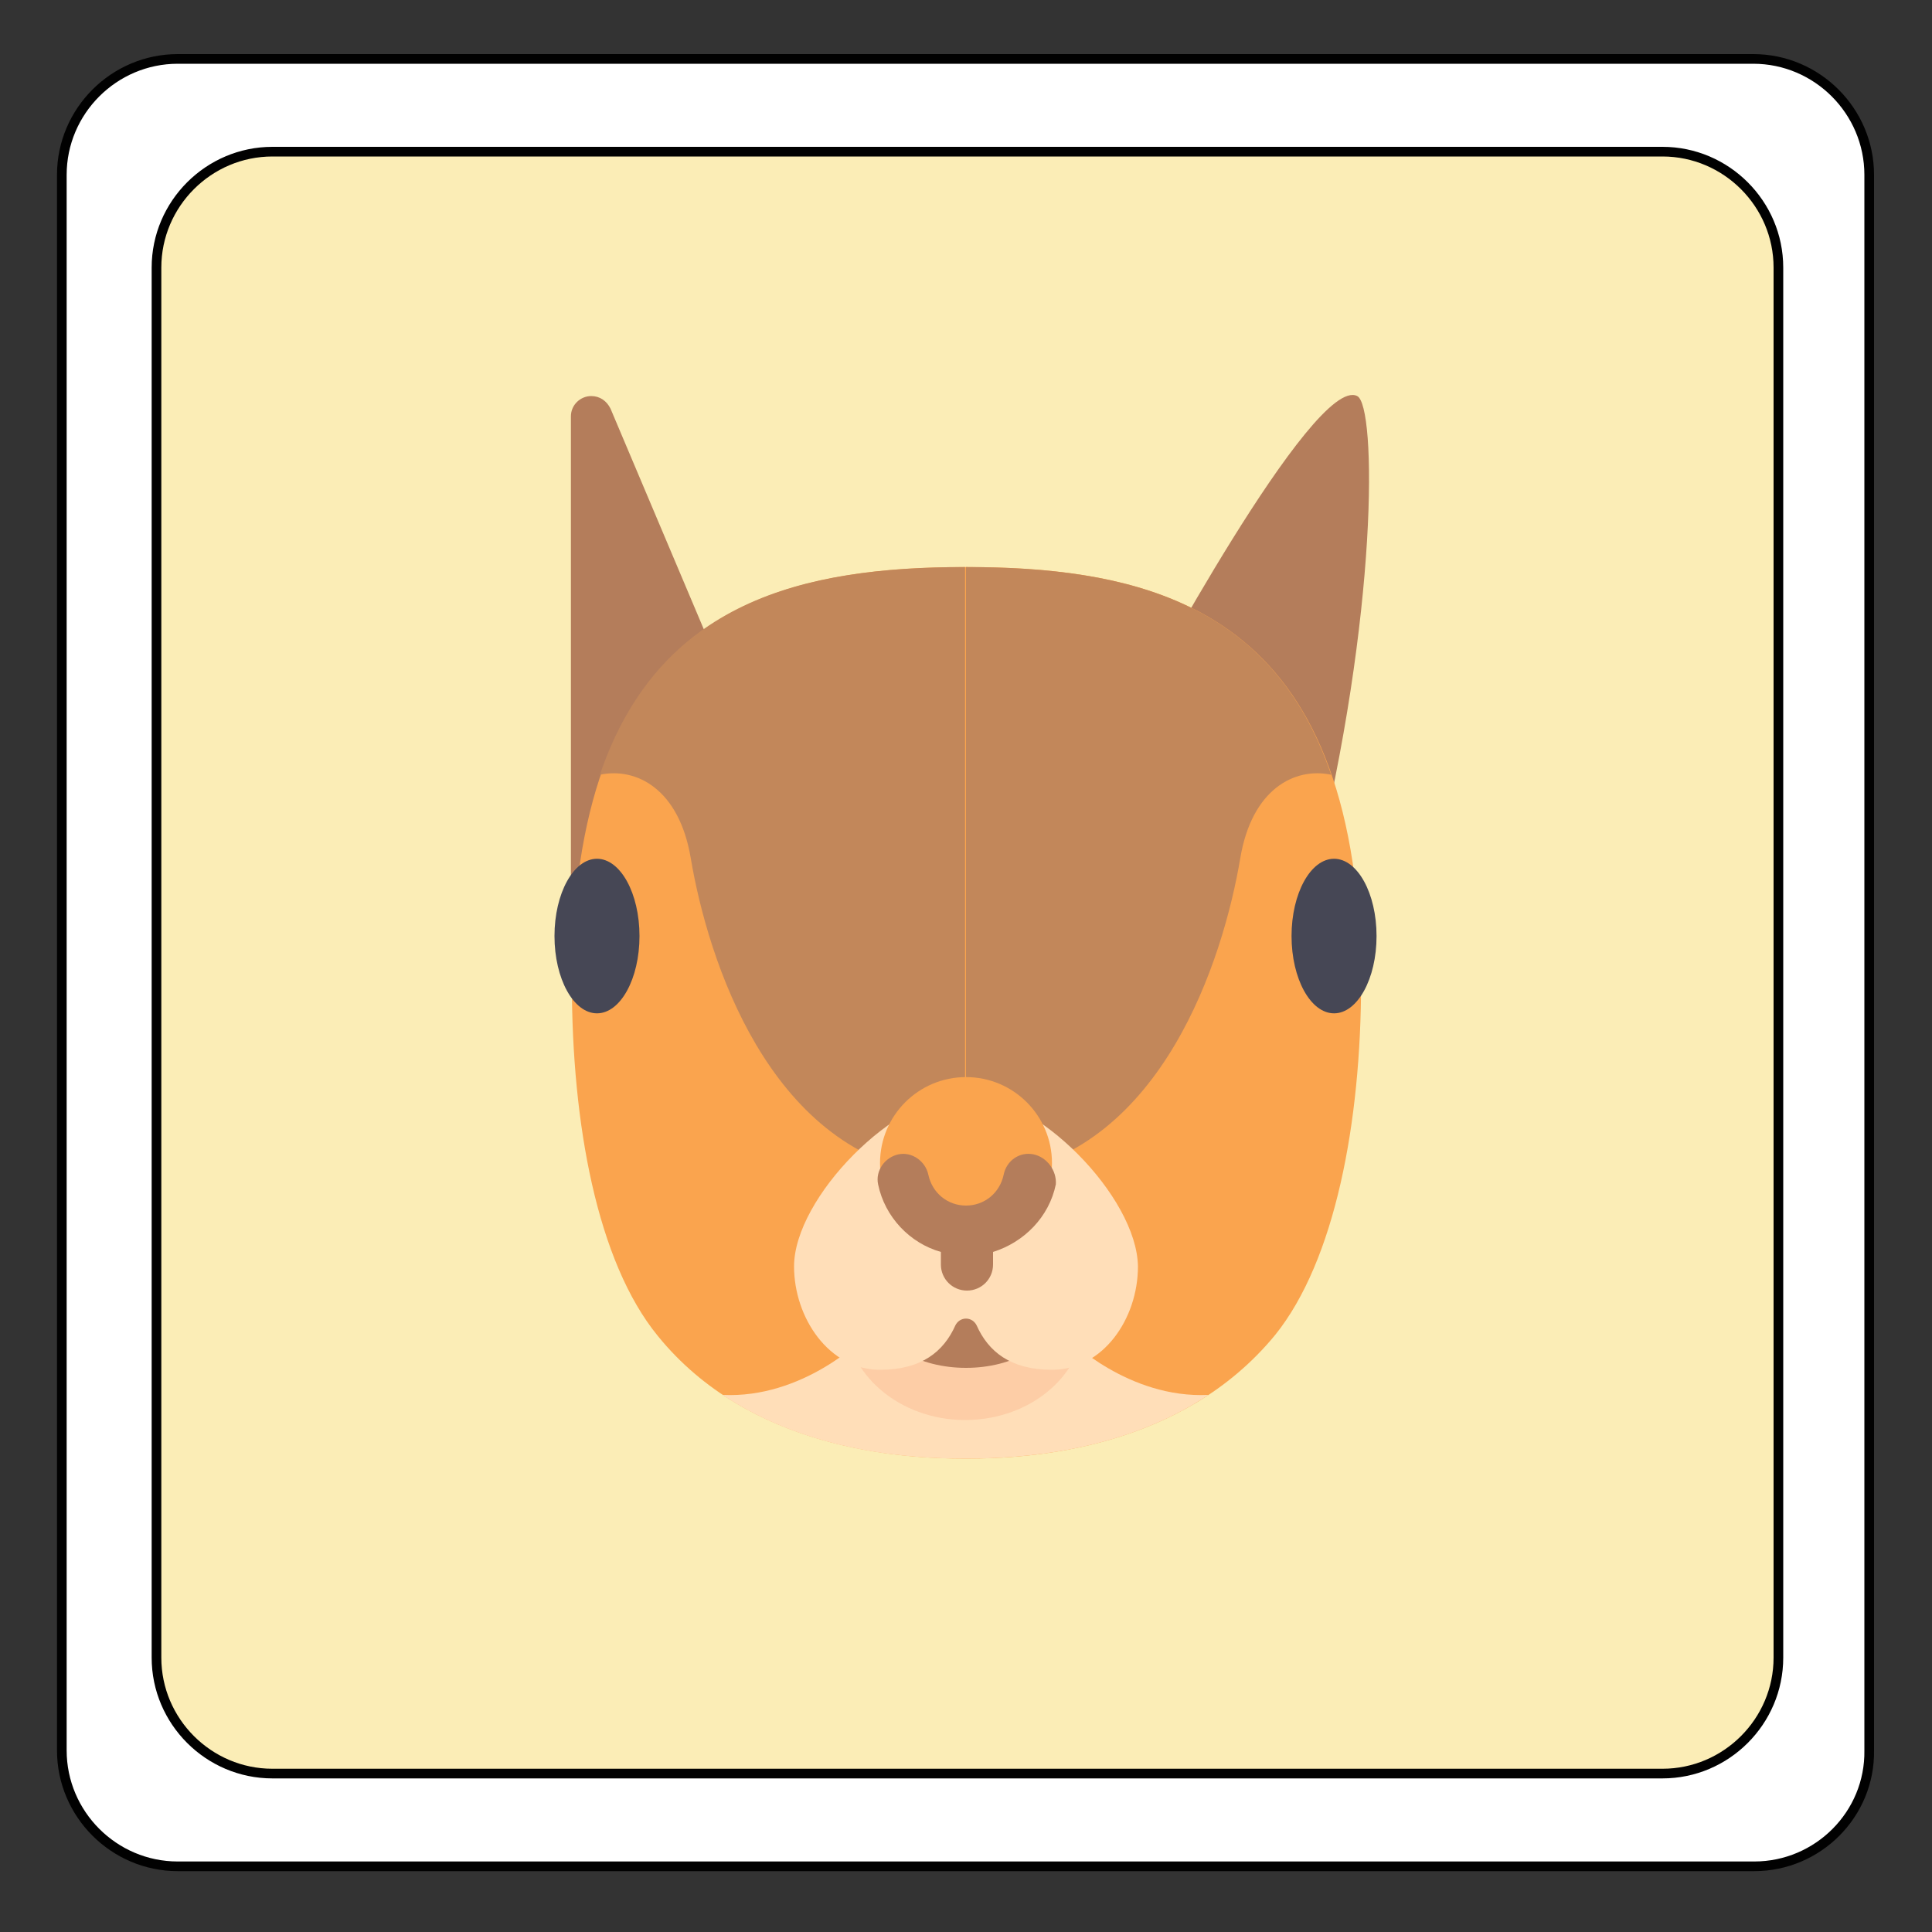 <?xml version="1.0" encoding="utf-8"?>
<!-- Generator: Adobe Illustrator 22.0.1, SVG Export Plug-In . SVG Version: 6.00 Build 0)  -->
<svg version="1.1" id="Calque_1" xmlns="http://www.w3.org/2000/svg" xmlns:xlink="http://www.w3.org/1999/xlink" x="0px" y="0px"
	 viewBox="0 0 200 200" style="enable-background:new 0 0 200 200;" xml:space="preserve">
<rect x="0" y="0" width="200" height="200" fill="#333333" stroke="none"/>
<style type="text/css">
	.st0{fill:#FFFFFF;}
	.st1{fill:#FBEDB6;}
	.st2{fill:none;stroke:#010101;stroke-miterlimit:10;}
	.st3{fill:#B47D5B;}
	.st4{fill:#FAA44E;}
	.st5{fill:#FFDEB8;}
	.st6{fill:#C2875A;}
	.st7{fill:#FDCDA6;}
	.st8{fill:#464755;}
</style>
<g id="XMLID_1_">
	<g>
		<path class="st0" d="M184.1,171.6V27.7c0-6.6-5.4-12-12-12H28.2c-6.6,0-12,5.4-12,12v143.9c0,6.6,5.4,12,12,12h143.9
			C178.7,183.6,184.1,178.2,184.1,171.6z M193.6,18.1v163.1c0,6.6-5.4,12-12,12H18.4c-6.6,0-12-5.4-12-12V18.1c0-6.6,5.4-12,12-12
			h163.1C188.2,6.1,193.6,11.5,193.6,18.1z"/>
		<path class="st1" d="M184.1,27.7v143.9c0,6.6-5.4,12-12,12H28.2c-6.6,0-12-5.4-12-12V27.7c0-6.6,5.4-12,12-12h143.9
			C178.7,15.7,184.1,21.1,184.1,27.7z"/>
	</g>
	<g>
		<path class="st2" d="M172.1,183.6H28.2c-6.6,0-12-5.4-12-12V27.7c0-6.6,5.4-12,12-12h143.9c6.6,0,12,5.4,12,12v143.9
			C184.1,178.2,178.7,183.6,172.1,183.6z"/>
		<path class="st2" d="M181.6,193.2H18.4c-6.6,0-12-5.4-12-12V18.1c0-6.6,5.4-12,12-12h163.1c6.6,0,12,5.4,12,12v163.1
			C193.6,187.8,188.2,193.2,181.6,193.2z"/>
	</g>
</g>
<g>
	<path class="st3" d="M59.1,103.1v-60c0-1.2,1-2.1,2.1-2.1l0,0c0.9,0,1.6,0.5,2,1.3l13.7,32.4L59.1,103.1z"/>
	<path class="st3" d="M118,72.4c0,0,18-33.7,22.5-31.4c2,1,2.2,22.5-4.5,49.4L118,72.4z"/>
</g>
<path class="st4" d="M100,58.7c-22.3,0-40.8,6.2-40.8,43.1c0,14.5,2.6,28.8,8.9,36.5C77.6,150,93.1,151,100,151
	c6.9,0,22.3-1,32-12.8c6.2-7.7,8.9-22,8.9-36.5C140.8,64.9,122.2,58.7,100,58.7z"/>
<path class="st5" d="M125.1,144.4c-8.3,0.4-14.5-5.8-14.5-5.8H100H89.3c0,0-6.2,6.2-14.5,5.8c9,6,19.7,6.6,25.1,6.6
	C105.4,151,116.1,150.4,125.1,144.4z"/>
<g>
	<path class="st6" d="M62.1,80.2c3.8-0.8,8.2,1.5,9.4,8.6c1.8,10.7,8.1,30,24.5,32.7h3.9V58.7C83,58.7,68.2,62.3,62.1,80.2z"/>
	<path class="st6" d="M137.8,80.2c-3.8-0.8-8.2,1.5-9.4,8.6c-1.8,10.7-8.1,30-24.5,32.7H100V58.7C116.9,58.7,131.7,62.3,137.8,80.2z
		"/>
</g>
<path class="st7" d="M87.5,136.3c0,5.9,5.6,10.7,12.4,10.7c6.9,0,12.4-4.8,12.4-10.7H87.5z"/>
<path class="st3" d="M91.1,136.3c0,2.9,4,5.3,8.9,5.3c4.9,0,8.9-2.4,8.9-5.3H91.1z"/>
<g>
	<ellipse class="st8" cx="61.8" cy="96.9" rx="4.4" ry="8"/>
	<ellipse class="st8" cx="138.1" cy="96.9" rx="4.4" ry="8"/>
</g>
<path class="st5" d="M100,113.3c-7.3,0-17.8,10.7-17.8,17.8c0,5.3,3.6,10.7,8.9,10.7c4.3,0,6.6-1.9,7.8-4.6c0.2-0.4,0.6-0.7,1.1-0.7
	s0.9,0.3,1.1,0.7c1.2,2.7,3.5,4.6,7.8,4.6c5.3,0,8.9-5.3,8.9-10.7C117.7,123.9,107.3,113.3,100,113.3z"/>
<circle class="st4" cx="100" cy="120.4" r="8.9"/>
<path class="st3" d="M107,119.5c-1.4-0.3-2.8,0.6-3.1,2.1c-0.4,1.9-2,3.2-3.9,3.2s-3.5-1.3-3.9-3.2c-0.3-1.4-1.7-2.4-3.1-2.1
	c-1.4,0.3-2.4,1.7-2.1,3.1c0.7,3.4,3.3,6.1,6.5,7v1.3c0,1.5,1.2,2.7,2.7,2.7c1.5,0,2.7-1.2,2.7-2.7v-1.3c3.2-1,5.8-3.6,6.5-7
	C109.4,121.2,108.4,119.8,107,119.5z"/>
</svg>
